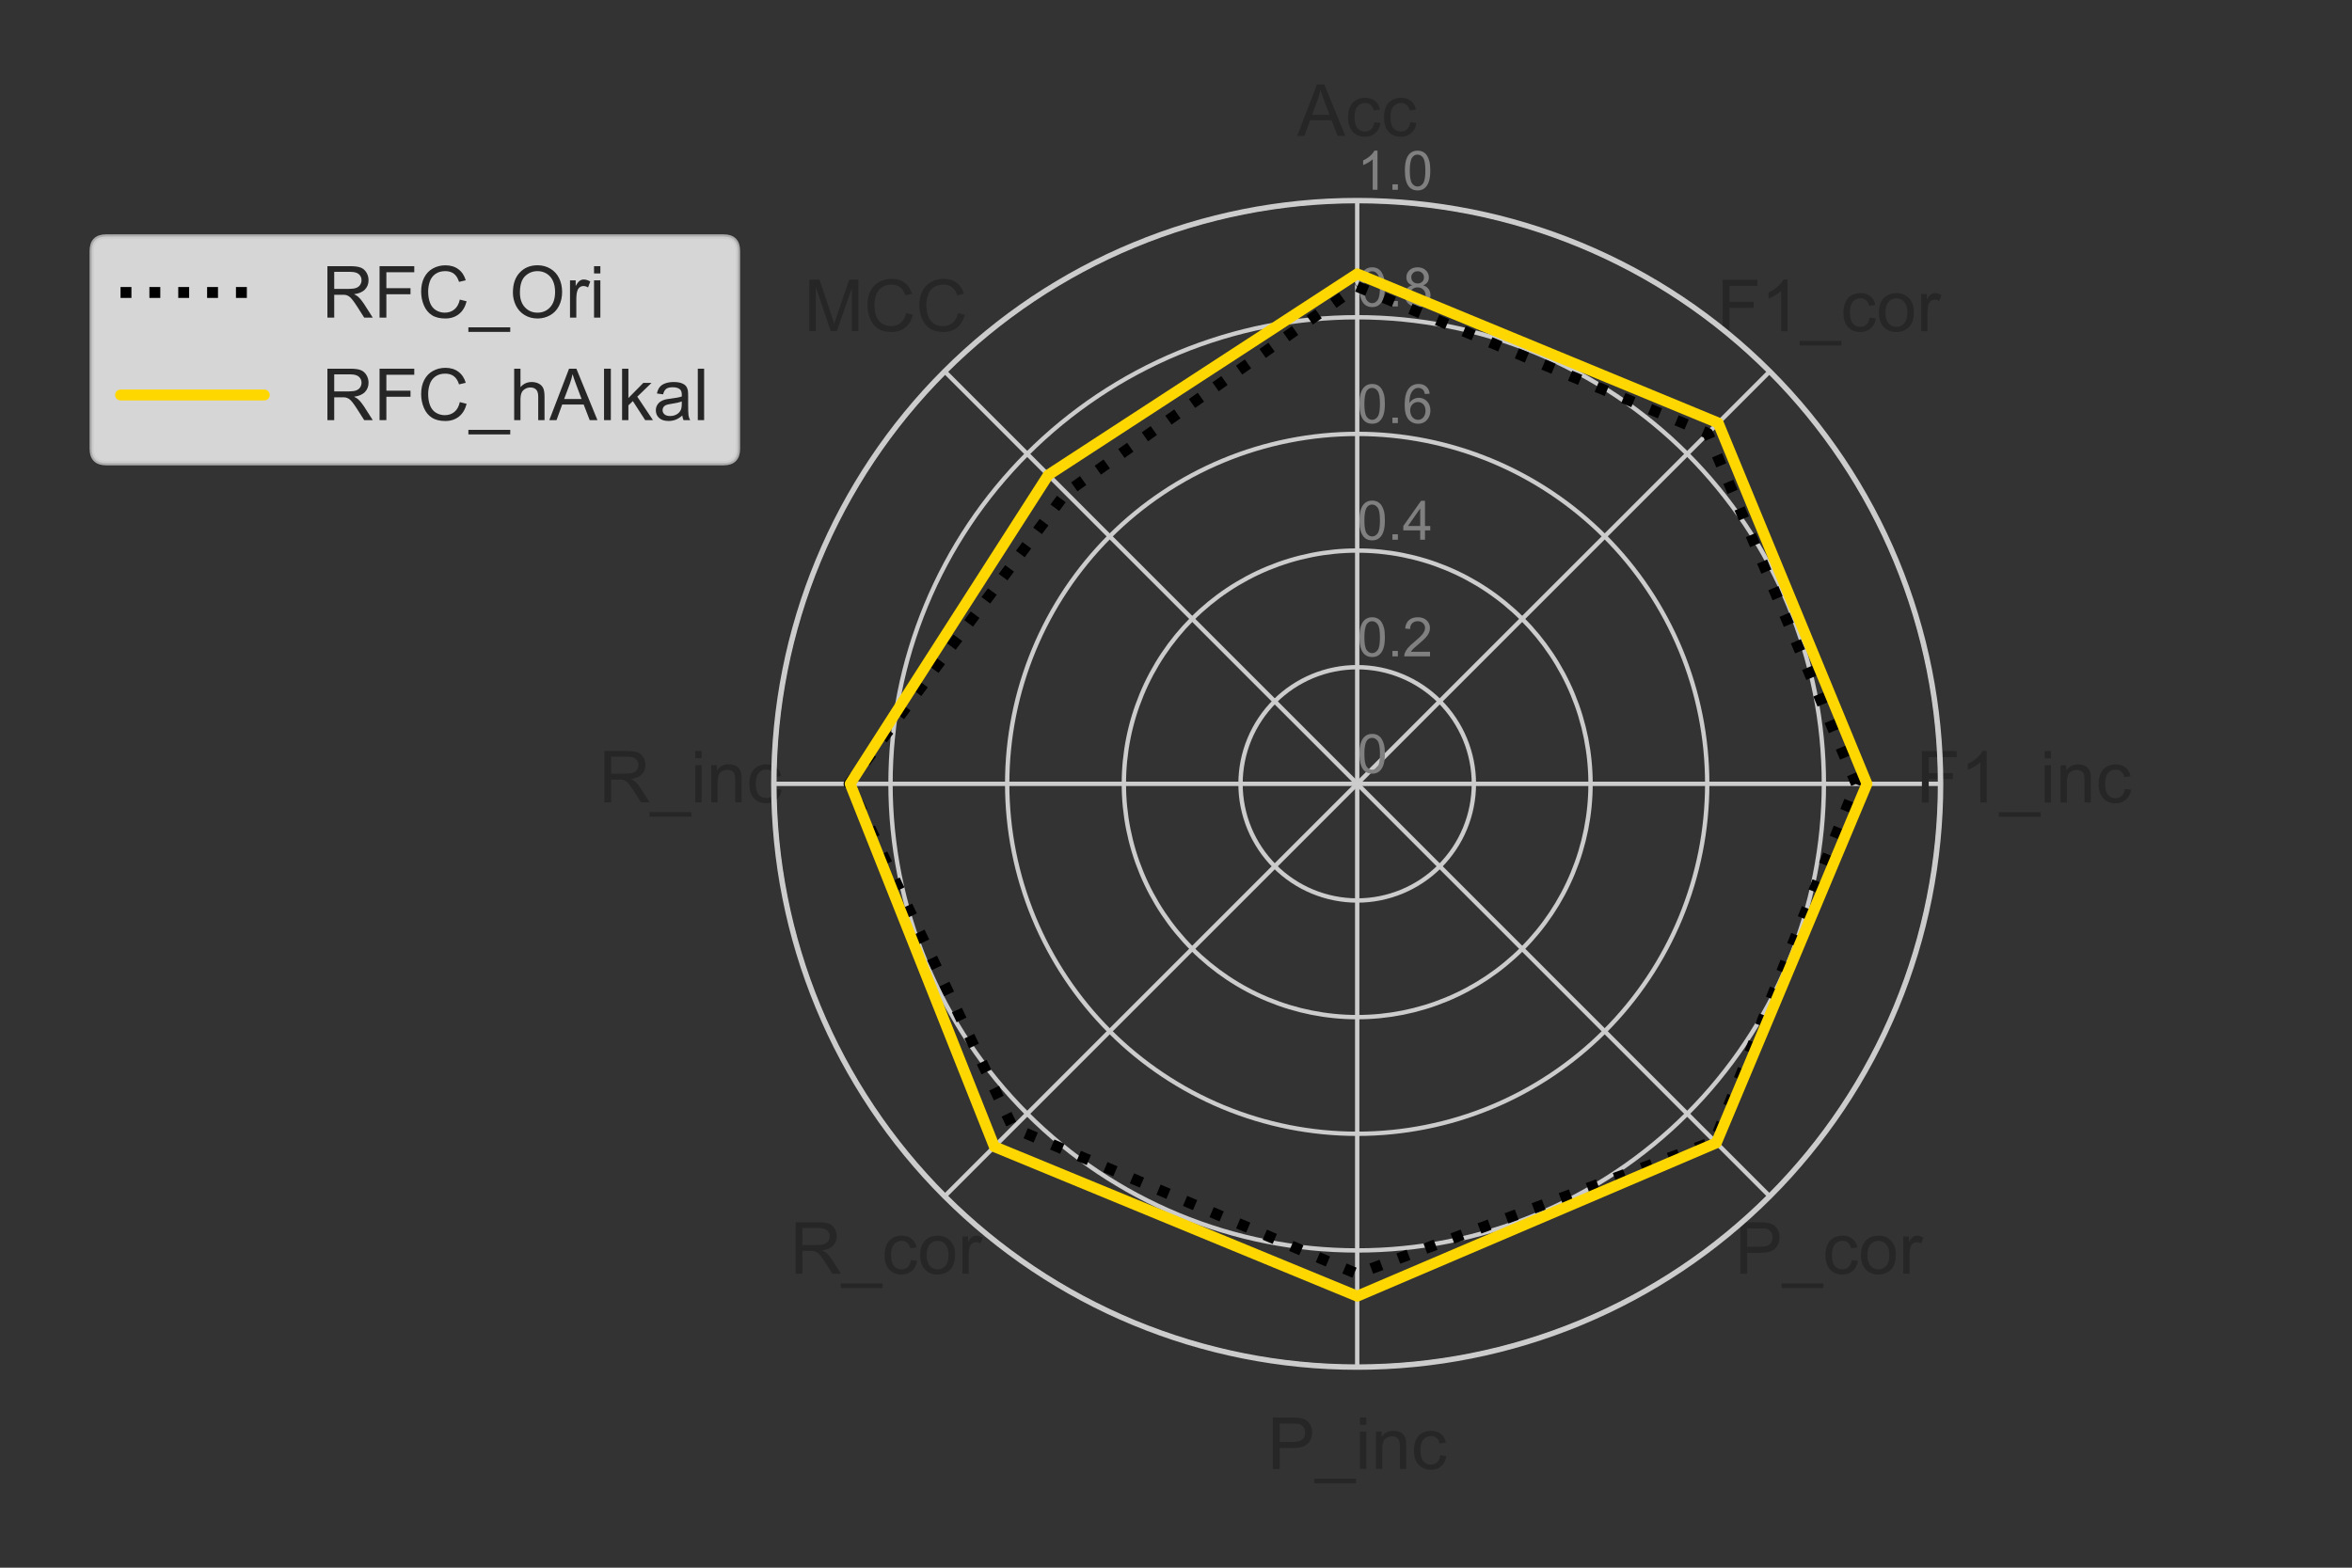 <?xml version="1.0" encoding="utf-8" standalone="no"?>
<!DOCTYPE svg PUBLIC "-//W3C//DTD SVG 1.1//EN"
  "http://www.w3.org/Graphics/SVG/1.1/DTD/svg11.dtd">
<!-- Created with matplotlib (https://matplotlib.org/) -->
<svg height="288pt" version="1.1" viewBox="0 0 432 288" width="432pt" xmlns="http://www.w3.org/2000/svg" xmlns:xlink="http://www.w3.org/1999/xlink">
 <rect x="0" y="0" width="432" height="288" fill="#333333" stroke="none"/>
 <defs>
  <style type="text/css">*{stroke-linecap:butt;stroke-linejoin:round;}</style>
 </defs>
 <g id="figure_1">
  <g id="patch_1">
   <path d="M 0 288 
L 432 288 
L 432 0 
L 0 0 
z
" style="fill:none;"/>
  </g>
  <g id="axes_1">
   <g id="patch_2">
    <path d="M 356.43 144 
C 356.43 129.929 353.659 115.996 348.274 102.996 
C 342.89 89.997 334.997 78.184 325.048 68.235 
C 315.098 58.286 303.286 50.393 290.286 45.008 
C 277.287 39.624 263.353 36.852 249.282 36.852 
C 235.212 36.852 221.278 39.624 208.279 45.008 
C 195.279 50.393 183.467 58.286 173.517 68.235 
C 163.568 78.184 155.675 89.997 150.291 102.996 
C 144.906 115.996 142.135 129.929 142.135 144 
C 142.135 158.071 144.906 172.004 150.291 185.004 
C 155.675 198.003 163.568 209.816 173.517 219.765 
C 183.467 229.714 195.279 237.607 208.279 242.992 
C 221.278 248.376 235.212 251.148 249.282 251.148 
C 263.353 251.148 277.287 248.376 290.286 242.992 
C 303.286 237.607 315.098 229.714 325.048 219.765 
C 334.997 209.816 342.89 198.003 348.274 185.004 
C 353.659 172.004 356.43 158.071 356.43 144 
M 249.282 144 
C 249.282 144 249.282 144 249.282 144 
C 249.282 144 249.282 144 249.282 144 
C 249.282 144 249.282 144 249.282 144 
C 249.282 144 249.282 144 249.282 144 
C 249.282 144 249.282 144 249.282 144 
C 249.282 144 249.282 144 249.282 144 
C 249.282 144 249.282 144 249.282 144 
C 249.282 144 249.282 144 249.282 144 
C 249.282 144 249.282 144 249.282 144 
C 249.282 144 249.282 144 249.282 144 
C 249.282 144 249.282 144 249.282 144 
C 249.282 144 249.282 144 249.282 144 
C 249.282 144 249.282 144 249.282 144 
C 249.282 144 249.282 144 249.282 144 
C 249.282 144 249.282 144 249.282 144 
C 249.282 144 249.282 144 249.282 144 
M 356.43 144 
z
" style="fill:none;"/>
   </g>
   <g id="matplotlib.axis_1">
    <g id="xtick_1">
     <g id="line2d_1">
      <path clip-path="url(#p3fc8e84a21)" d="M 249.282 144 
L 249.282 36.852 
" style="fill:none;stroke:#cccccc;stroke-linecap:round;stroke-width:0.8;"/>
     </g>
     <g id="text_1">
      <!-- Acc -->
      <g style="fill:#262626;" transform="translate(238.28 24.964)scale(0.132 -0.132)">
       <defs>
        <path d="M -0.141 0 
L 27.344 71.578 
L 37.547 71.578 
L 66.844 0 
L 56.062 0 
L 47.703 21.688 
L 17.781 21.688 
L 9.906 0 
z
M 20.516 29.391 
L 44.781 29.391 
L 37.312 49.219 
Q 33.891 58.25 32.234 64.062 
Q 30.859 57.172 28.375 50.391 
z
" id="ArialMT-65"/>
        <path d="M 40.438 19 
L 49.078 17.875 
Q 47.656 8.938 41.812 3.875 
Q 35.984 -1.172 27.484 -1.172 
Q 16.844 -1.172 10.375 5.781 
Q 3.906 12.75 3.906 25.734 
Q 3.906 34.125 6.688 40.422 
Q 9.469 46.734 15.156 49.875 
Q 20.844 53.031 27.547 53.031 
Q 35.984 53.031 41.359 48.75 
Q 46.734 44.484 48.25 36.625 
L 39.703 35.297 
Q 38.484 40.531 35.375 43.156 
Q 32.281 45.797 27.875 45.797 
Q 21.234 45.797 17.078 41.031 
Q 12.938 36.281 12.938 25.984 
Q 12.938 15.531 16.938 10.797 
Q 20.953 6.062 27.391 6.062 
Q 32.562 6.062 36.031 9.234 
Q 39.5 12.406 40.438 19 
z
" id="ArialMT-99"/>
       </defs>
       <use xlink:href="#ArialMT-65"/>
       <use x="66.699" xlink:href="#ArialMT-99"/>
       <use x="116.699" xlink:href="#ArialMT-99"/>
      </g>
     </g>
    </g>
    <g id="xtick_2">
     <g id="line2d_2">
      <path clip-path="url(#p3fc8e84a21)" d="M 249.282 144 
L 325.048 68.235 
" style="fill:none;stroke:#cccccc;stroke-linecap:round;stroke-width:0.8;"/>
     </g>
     <g id="text_2">
      <!-- F1_cor -->
      <g style="fill:#262626;" transform="translate(315.327 60.848)scale(0.132 -0.132)">
       <defs>
        <path d="M 8.203 0 
L 8.203 71.578 
L 56.5 71.578 
L 56.5 63.141 
L 17.672 63.141 
L 17.672 40.969 
L 51.266 40.969 
L 51.266 32.516 
L 17.672 32.516 
L 17.672 0 
z
" id="ArialMT-70"/>
        <path d="M 37.25 0 
L 28.469 0 
L 28.469 56 
Q 25.297 52.984 20.141 49.953 
Q 14.984 46.922 10.891 45.406 
L 10.891 53.906 
Q 18.266 57.375 23.781 62.297 
Q 29.297 67.234 31.594 71.875 
L 37.25 71.875 
z
" id="ArialMT-49"/>
        <path d="M -1.516 -19.875 
L -1.516 -13.531 
L 56.734 -13.531 
L 56.734 -19.875 
z
" id="ArialMT-95"/>
        <path d="M 3.328 25.922 
Q 3.328 40.328 11.328 47.266 
Q 18.016 53.031 27.641 53.031 
Q 38.328 53.031 45.109 46.016 
Q 51.906 39.016 51.906 26.656 
Q 51.906 16.656 48.906 10.906 
Q 45.906 5.172 40.156 2 
Q 34.422 -1.172 27.641 -1.172 
Q 16.75 -1.172 10.031 5.812 
Q 3.328 12.797 3.328 25.922 
z
M 12.359 25.922 
Q 12.359 15.969 16.703 11.016 
Q 21.047 6.062 27.641 6.062 
Q 34.188 6.062 38.531 11.031 
Q 42.875 16.016 42.875 26.219 
Q 42.875 35.844 38.5 40.797 
Q 34.125 45.75 27.641 45.75 
Q 21.047 45.75 16.703 40.812 
Q 12.359 35.891 12.359 25.922 
z
" id="ArialMT-111"/>
        <path d="M 6.5 0 
L 6.5 51.859 
L 14.406 51.859 
L 14.406 44 
Q 17.438 49.516 20 51.266 
Q 22.562 53.031 25.641 53.031 
Q 30.078 53.031 34.672 50.203 
L 31.641 42.047 
Q 28.422 43.953 25.203 43.953 
Q 22.312 43.953 20.016 42.219 
Q 17.719 40.484 16.75 37.406 
Q 15.281 32.719 15.281 27.156 
L 15.281 0 
z
" id="ArialMT-114"/>
       </defs>
       <use xlink:href="#ArialMT-70"/>
       <use x="61.084" xlink:href="#ArialMT-49"/>
       <use x="116.699" xlink:href="#ArialMT-95"/>
       <use x="172.314" xlink:href="#ArialMT-99"/>
       <use x="222.314" xlink:href="#ArialMT-111"/>
       <use x="277.93" xlink:href="#ArialMT-114"/>
      </g>
     </g>
    </g>
    <g id="xtick_3">
     <g id="line2d_3">
      <path clip-path="url(#p3fc8e84a21)" d="M 249.282 144 
L 356.43 144 
" style="fill:none;stroke:#cccccc;stroke-linecap:round;stroke-width:0.8;"/>
     </g>
     <g id="text_3">
      <!-- F1_inc -->
      <g style="fill:#262626;" transform="translate(351.922 147.432)scale(0.132 -0.132)">
       <defs>
        <path d="M 6.641 61.469 
L 6.641 71.578 
L 15.438 71.578 
L 15.438 61.469 
z
M 6.641 0 
L 6.641 51.859 
L 15.438 51.859 
L 15.438 0 
z
" id="ArialMT-105"/>
        <path d="M 6.594 0 
L 6.594 51.859 
L 14.5 51.859 
L 14.5 44.484 
Q 20.219 53.031 31 53.031 
Q 35.688 53.031 39.625 51.344 
Q 43.562 49.656 45.516 46.922 
Q 47.469 44.188 48.25 40.438 
Q 48.734 37.984 48.734 31.891 
L 48.734 0 
L 39.938 0 
L 39.938 31.547 
Q 39.938 36.922 38.906 39.578 
Q 37.891 42.234 35.281 43.812 
Q 32.672 45.406 29.156 45.406 
Q 23.531 45.406 19.453 41.844 
Q 15.375 38.281 15.375 28.328 
L 15.375 0 
z
" id="ArialMT-110"/>
       </defs>
       <use xlink:href="#ArialMT-70"/>
       <use x="61.084" xlink:href="#ArialMT-49"/>
       <use x="116.699" xlink:href="#ArialMT-95"/>
       <use x="172.314" xlink:href="#ArialMT-105"/>
       <use x="194.531" xlink:href="#ArialMT-110"/>
       <use x="250.146" xlink:href="#ArialMT-99"/>
      </g>
     </g>
    </g>
    <g id="xtick_4">
     <g id="line2d_4">
      <path clip-path="url(#p3fc8e84a21)" d="M 249.282 144 
L 325.048 219.765 
" style="fill:none;stroke:#cccccc;stroke-linecap:round;stroke-width:0.8;"/>
     </g>
     <g id="text_4">
      <!-- P_cor -->
      <g style="fill:#262626;" transform="translate(318.626 233.996)scale(0.132 -0.132)">
       <defs>
        <path d="M 7.719 0 
L 7.719 71.578 
L 34.719 71.578 
Q 41.844 71.578 45.609 70.906 
Q 50.875 70.016 54.438 67.547 
Q 58.016 65.094 60.188 60.641 
Q 62.359 56.203 62.359 50.875 
Q 62.359 41.75 56.547 35.422 
Q 50.734 29.109 35.547 29.109 
L 17.188 29.109 
L 17.188 0 
z
M 17.188 37.547 
L 35.688 37.547 
Q 44.875 37.547 48.734 40.969 
Q 52.594 44.391 52.594 50.594 
Q 52.594 55.078 50.312 58.266 
Q 48.047 61.469 44.344 62.5 
Q 41.938 63.141 35.5 63.141 
L 17.188 63.141 
z
" id="ArialMT-80"/>
       </defs>
       <use xlink:href="#ArialMT-80"/>
       <use x="66.699" xlink:href="#ArialMT-95"/>
       <use x="122.314" xlink:href="#ArialMT-99"/>
       <use x="172.314" xlink:href="#ArialMT-111"/>
       <use x="227.93" xlink:href="#ArialMT-114"/>
      </g>
     </g>
    </g>
    <g id="xtick_5">
     <g id="line2d_5">
      <path clip-path="url(#p3fc8e84a21)" d="M 249.282 144 
L 249.282 251.148 
" style="fill:none;stroke:#cccccc;stroke-linecap:round;stroke-width:0.8;"/>
     </g>
     <g id="text_5">
      <!-- P_inc -->
      <g style="fill:#262626;" transform="translate(232.773 269.86)scale(0.132 -0.132)">
       <use xlink:href="#ArialMT-80"/>
       <use x="66.699" xlink:href="#ArialMT-95"/>
       <use x="122.314" xlink:href="#ArialMT-105"/>
       <use x="144.531" xlink:href="#ArialMT-110"/>
       <use x="200.146" xlink:href="#ArialMT-99"/>
      </g>
     </g>
    </g>
    <g id="xtick_6">
     <g id="line2d_6">
      <path clip-path="url(#p3fc8e84a21)" d="M 249.282 144 
L 173.517 219.765 
" style="fill:none;stroke:#cccccc;stroke-linecap:round;stroke-width:0.8;"/>
     </g>
     <g id="text_6">
      <!-- R_cor -->
      <g style="fill:#262626;" transform="translate(145.094 233.996)scale(0.132 -0.132)">
       <defs>
        <path d="M 7.859 0 
L 7.859 71.578 
L 39.594 71.578 
Q 49.172 71.578 54.141 69.641 
Q 59.125 67.719 62.109 62.828 
Q 65.094 57.953 65.094 52.047 
Q 65.094 44.438 60.156 39.203 
Q 55.219 33.984 44.922 32.562 
Q 48.688 30.766 50.641 29 
Q 54.781 25.203 58.5 19.484 
L 70.953 0 
L 59.031 0 
L 49.562 14.891 
Q 45.406 21.344 42.719 24.75 
Q 40.047 28.172 37.922 29.531 
Q 35.797 30.906 33.594 31.453 
Q 31.984 31.781 28.328 31.781 
L 17.328 31.781 
L 17.328 0 
z
M 17.328 39.984 
L 37.703 39.984 
Q 44.188 39.984 47.844 41.328 
Q 51.516 42.672 53.422 45.625 
Q 55.328 48.578 55.328 52.047 
Q 55.328 57.125 51.641 60.391 
Q 47.953 63.672 39.984 63.672 
L 17.328 63.672 
z
" id="ArialMT-82"/>
       </defs>
       <use xlink:href="#ArialMT-82"/>
       <use x="72.217" xlink:href="#ArialMT-95"/>
       <use x="127.832" xlink:href="#ArialMT-99"/>
       <use x="177.832" xlink:href="#ArialMT-111"/>
       <use x="233.447" xlink:href="#ArialMT-114"/>
      </g>
     </g>
    </g>
    <g id="xtick_7">
     <g id="line2d_7">
      <path clip-path="url(#p3fc8e84a21)" d="M 249.282 144 
L 142.135 144 
" style="fill:none;stroke:#cccccc;stroke-linecap:round;stroke-width:0.8;"/>
     </g>
     <g id="text_7">
      <!-- R_inc -->
      <g style="fill:#262626;" transform="translate(109.961 147.412)scale(0.132 -0.132)">
       <use xlink:href="#ArialMT-82"/>
       <use x="72.217" xlink:href="#ArialMT-95"/>
       <use x="127.832" xlink:href="#ArialMT-105"/>
       <use x="150.049" xlink:href="#ArialMT-110"/>
       <use x="205.664" xlink:href="#ArialMT-99"/>
      </g>
     </g>
    </g>
    <g id="xtick_8">
     <g id="line2d_8">
      <path clip-path="url(#p3fc8e84a21)" d="M 249.282 144 
L 173.517 68.235 
" style="fill:none;stroke:#cccccc;stroke-linecap:round;stroke-width:0.8;"/>
     </g>
     <g id="text_8">
      <!-- MCC -->
      <g style="fill:#262626;" transform="translate(147.668 60.829)scale(0.132 -0.132)">
       <defs>
        <path d="M 7.422 0 
L 7.422 71.578 
L 21.688 71.578 
L 38.625 20.906 
Q 40.969 13.812 42.047 10.297 
Q 43.266 14.203 45.844 21.781 
L 62.984 71.578 
L 75.734 71.578 
L 75.734 0 
L 66.609 0 
L 66.609 59.906 
L 45.797 0 
L 37.25 0 
L 16.547 60.938 
L 16.547 0 
z
" id="ArialMT-77"/>
        <path d="M 58.797 25.094 
L 68.266 22.703 
Q 65.281 11.031 57.547 4.906 
Q 49.812 -1.219 38.625 -1.219 
Q 27.047 -1.219 19.797 3.484 
Q 12.547 8.203 8.766 17.141 
Q 4.984 26.078 4.984 36.328 
Q 4.984 47.516 9.25 55.828 
Q 13.531 64.156 21.406 68.469 
Q 29.297 72.797 38.766 72.797 
Q 49.516 72.797 56.828 67.328 
Q 64.156 61.859 67.047 51.953 
L 57.719 49.75 
Q 55.219 57.562 50.484 61.125 
Q 45.75 64.703 38.578 64.703 
Q 30.328 64.703 24.781 60.734 
Q 19.234 56.781 16.984 50.109 
Q 14.75 43.453 14.75 36.375 
Q 14.75 27.25 17.406 20.438 
Q 20.062 13.625 25.672 10.25 
Q 31.297 6.891 37.844 6.891 
Q 45.797 6.891 51.312 11.469 
Q 56.844 16.062 58.797 25.094 
z
" id="ArialMT-67"/>
       </defs>
       <use xlink:href="#ArialMT-77"/>
       <use x="83.301" xlink:href="#ArialMT-67"/>
       <use x="155.518" xlink:href="#ArialMT-67"/>
      </g>
     </g>
    </g>
   </g>
   <g id="matplotlib.axis_2">
    <g id="ytick_1">
     <g id="line2d_9">
      <path clip-path="url(#p3fc8e84a21)" d="M 249.282 144 
C 249.282 144 249.282 144 249.282 144 
C 249.282 144 249.282 144 249.282 144 
C 249.282 144 249.282 144 249.282 144 
C 249.282 144 249.282 144 249.282 144 
C 249.282 144 249.282 144 249.282 144 
C 249.282 144 249.282 144 249.282 144 
C 249.282 144 249.282 144 249.282 144 
C 249.282 144 249.282 144 249.282 144 
C 249.282 144 249.282 144 249.282 144 
C 249.282 144 249.282 144 249.282 144 
C 249.282 144 249.282 144 249.282 144 
C 249.282 144 249.282 144 249.282 144 
C 249.282 144 249.282 144 249.282 144 
C 249.282 144 249.282 144 249.282 144 
C 249.282 144 249.282 144 249.282 144 
C 249.282 144 249.282 144 249.282 144 
" style="fill:none;stroke:#cccccc;stroke-linecap:round;stroke-width:0.8;"/>
     </g>
     <g id="text_9">
      <!-- 0 -->
      <g style="fill:#808080;" transform="translate(249.282 142.012)scale(0.1 -0.1)">
       <defs>
        <path d="M 4.156 35.297 
Q 4.156 48 6.766 55.734 
Q 9.375 63.484 14.516 67.672 
Q 19.672 71.875 27.484 71.875 
Q 33.25 71.875 37.594 69.547 
Q 41.938 67.234 44.766 62.859 
Q 47.609 58.5 49.219 52.219 
Q 50.828 45.953 50.828 35.297 
Q 50.828 22.703 48.234 14.969 
Q 45.656 7.234 40.5 3 
Q 35.359 -1.219 27.484 -1.219 
Q 17.141 -1.219 11.234 6.203 
Q 4.156 15.141 4.156 35.297 
z
M 13.188 35.297 
Q 13.188 17.672 17.312 11.828 
Q 21.438 6 27.484 6 
Q 33.547 6 37.672 11.859 
Q 41.797 17.719 41.797 35.297 
Q 41.797 52.984 37.672 58.781 
Q 33.547 64.594 27.391 64.594 
Q 21.344 64.594 17.719 59.469 
Q 13.188 52.938 13.188 35.297 
z
" id="ArialMT-48"/>
       </defs>
       <use xlink:href="#ArialMT-48"/>
      </g>
     </g>
    </g>
    <g id="ytick_2">
     <g id="line2d_10">
      <path clip-path="url(#p3fc8e84a21)" d="M 249.282 122.57 
C 252.097 122.57 254.883 123.125 257.483 124.202 
C 260.083 125.279 262.446 126.857 264.436 128.847 
C 266.425 130.837 268.004 133.199 269.081 135.799 
C 270.158 138.399 270.712 141.186 270.712 144 
C 270.712 146.814 270.158 149.601 269.081 152.201 
C 268.004 154.801 266.425 157.163 264.436 159.153 
C 262.446 161.143 260.083 162.721 257.483 163.798 
C 254.883 164.875 252.097 165.43 249.282 165.43 
C 246.468 165.43 243.682 164.875 241.082 163.798 
C 238.482 162.721 236.119 161.143 234.129 159.153 
C 232.14 157.163 230.561 154.801 229.484 152.201 
C 228.407 149.601 227.853 146.814 227.853 144 
C 227.853 141.186 228.407 138.399 229.484 135.799 
C 230.561 133.199 232.14 130.837 234.129 128.847 
C 236.119 126.857 238.482 125.279 241.082 124.202 
C 243.682 123.125 246.468 122.57 249.282 122.57 
" style="fill:none;stroke:#cccccc;stroke-linecap:round;stroke-width:0.8;"/>
     </g>
     <g id="text_10">
      <!-- 0.2 -->
      <g style="fill:#808080;" transform="translate(249.282 120.583)scale(0.1 -0.1)">
       <defs>
        <path d="M 9.078 0 
L 9.078 10.016 
L 19.094 10.016 
L 19.094 0 
z
" id="ArialMT-46"/>
        <path d="M 50.344 8.453 
L 50.344 0 
L 3.031 0 
Q 2.938 3.172 4.047 6.109 
Q 5.859 10.938 9.828 15.625 
Q 13.812 20.312 21.344 26.469 
Q 33.016 36.031 37.109 41.625 
Q 41.219 47.219 41.219 52.203 
Q 41.219 57.422 37.469 61 
Q 33.734 64.594 27.734 64.594 
Q 21.391 64.594 17.578 60.781 
Q 13.766 56.984 13.719 50.25 
L 4.688 51.172 
Q 5.609 61.281 11.656 66.578 
Q 17.719 71.875 27.938 71.875 
Q 38.234 71.875 44.234 66.156 
Q 50.25 60.453 50.25 52 
Q 50.25 47.703 48.484 43.547 
Q 46.734 39.406 42.656 34.812 
Q 38.578 30.219 29.109 22.219 
Q 21.188 15.578 18.938 13.203 
Q 16.703 10.844 15.234 8.453 
z
" id="ArialMT-50"/>
       </defs>
       <use xlink:href="#ArialMT-48"/>
       <use x="55.615" xlink:href="#ArialMT-46"/>
       <use x="83.398" xlink:href="#ArialMT-50"/>
      </g>
     </g>
    </g>
    <g id="ytick_3">
     <g id="line2d_11">
      <path clip-path="url(#p3fc8e84a21)" d="M 249.282 101.141 
C 254.911 101.141 260.484 102.249 265.684 104.403 
C 270.884 106.557 275.609 109.714 279.589 113.694 
C 283.568 117.674 286.725 122.399 288.879 127.598 
C 291.033 132.798 292.142 138.372 292.142 144 
C 292.142 149.628 291.033 155.202 288.879 160.402 
C 286.725 165.601 283.568 170.326 279.589 174.306 
C 275.609 178.286 270.884 181.443 265.684 183.597 
C 260.484 185.751 254.911 186.859 249.282 186.859 
C 243.654 186.859 238.081 185.751 232.881 183.597 
C 227.681 181.443 222.956 178.286 218.976 174.306 
C 214.997 170.326 211.84 165.601 209.686 160.402 
C 207.532 155.202 206.423 149.628 206.423 144 
C 206.423 138.372 207.532 132.798 209.686 127.598 
C 211.84 122.399 214.997 117.674 218.976 113.694 
C 222.956 109.714 227.681 106.557 232.881 104.403 
C 238.081 102.249 243.654 101.141 249.282 101.141 
" style="fill:none;stroke:#cccccc;stroke-linecap:round;stroke-width:0.8;"/>
     </g>
     <g id="text_11">
      <!-- 0.4 -->
      <g style="fill:#808080;" transform="translate(249.282 99.153)scale(0.1 -0.1)">
       <defs>
        <path d="M 32.328 0 
L 32.328 17.141 
L 1.266 17.141 
L 1.266 25.203 
L 33.938 71.578 
L 41.109 71.578 
L 41.109 25.203 
L 50.781 25.203 
L 50.781 17.141 
L 41.109 17.141 
L 41.109 0 
z
M 32.328 25.203 
L 32.328 57.469 
L 9.906 25.203 
z
" id="ArialMT-52"/>
       </defs>
       <use xlink:href="#ArialMT-48"/>
       <use x="55.615" xlink:href="#ArialMT-46"/>
       <use x="83.398" xlink:href="#ArialMT-52"/>
      </g>
     </g>
    </g>
    <g id="ytick_4">
     <g id="line2d_12">
      <path clip-path="url(#p3fc8e84a21)" d="M 249.282 79.711 
C 257.725 79.711 266.085 81.374 273.885 84.605 
C 281.684 87.836 288.772 92.571 294.742 98.541 
C 300.711 104.511 305.447 111.598 308.678 119.398 
C 311.908 127.197 313.571 135.558 313.571 144 
C 313.571 152.442 311.908 160.803 308.678 168.602 
C 305.447 176.402 300.711 183.489 294.742 189.459 
C 288.772 195.429 281.684 200.164 273.885 203.395 
C 266.085 206.626 257.725 208.289 249.282 208.289 
C 240.84 208.289 232.48 206.626 224.68 203.395 
C 216.881 200.164 209.793 195.429 203.823 189.459 
C 197.854 183.489 193.118 176.402 189.887 168.602 
C 186.657 160.803 184.994 152.442 184.994 144 
C 184.994 135.558 186.657 127.197 189.887 119.398 
C 193.118 111.598 197.854 104.511 203.823 98.541 
C 209.793 92.571 216.881 87.836 224.68 84.605 
C 232.48 81.374 240.84 79.711 249.282 79.711 
" style="fill:none;stroke:#cccccc;stroke-linecap:round;stroke-width:0.8;"/>
     </g>
     <g id="text_12">
      <!-- 0.6 -->
      <g style="fill:#808080;" transform="translate(249.282 77.724)scale(0.1 -0.1)">
       <defs>
        <path d="M 49.75 54.047 
L 41.016 53.375 
Q 39.844 58.547 37.703 60.891 
Q 34.125 64.656 28.906 64.656 
Q 24.703 64.656 21.531 62.312 
Q 17.391 59.281 14.984 53.469 
Q 12.594 47.656 12.5 36.922 
Q 15.672 41.75 20.266 44.094 
Q 24.859 46.438 29.891 46.438 
Q 38.672 46.438 44.844 39.969 
Q 51.031 33.5 51.031 23.25 
Q 51.031 16.5 48.125 10.719 
Q 45.219 4.938 40.141 1.859 
Q 35.062 -1.219 28.609 -1.219 
Q 17.625 -1.219 10.688 6.859 
Q 3.766 14.938 3.766 33.5 
Q 3.766 54.25 11.422 63.672 
Q 18.109 71.875 29.438 71.875 
Q 37.891 71.875 43.281 67.141 
Q 48.688 62.406 49.75 54.047 
z
M 13.875 23.188 
Q 13.875 18.656 15.797 14.5 
Q 17.719 10.359 21.188 8.172 
Q 24.656 6 28.469 6 
Q 34.031 6 38.031 10.484 
Q 42.047 14.984 42.047 22.703 
Q 42.047 30.125 38.078 34.391 
Q 34.125 38.672 28.125 38.672 
Q 22.172 38.672 18.016 34.391 
Q 13.875 30.125 13.875 23.188 
z
" id="ArialMT-54"/>
       </defs>
       <use xlink:href="#ArialMT-48"/>
       <use x="55.615" xlink:href="#ArialMT-46"/>
       <use x="83.398" xlink:href="#ArialMT-54"/>
      </g>
     </g>
    </g>
    <g id="ytick_5">
     <g id="line2d_13">
      <path clip-path="url(#p3fc8e84a21)" d="M 249.282 58.282 
C 260.539 58.282 271.686 60.499 282.086 64.807 
C 292.485 69.114 301.935 75.428 309.895 83.388 
C 317.854 91.347 324.168 100.797 328.476 111.197 
C 332.784 121.597 335.001 132.744 335.001 144 
C 335.001 155.256 332.784 166.403 328.476 176.803 
C 324.168 187.203 317.854 196.653 309.895 204.612 
C 301.935 212.572 292.485 218.886 282.086 223.193 
C 271.686 227.501 260.539 229.718 249.282 229.718 
C 238.026 229.718 226.879 227.501 216.479 223.193 
C 206.08 218.886 196.63 212.572 188.67 204.612 
C 180.711 196.653 174.397 187.203 170.089 176.803 
C 165.781 166.403 163.564 155.256 163.564 144 
C 163.564 132.744 165.781 121.597 170.089 111.197 
C 174.397 100.797 180.711 91.347 188.67 83.388 
C 196.63 75.428 206.08 69.114 216.479 64.807 
C 226.879 60.499 238.026 58.282 249.282 58.282 
" style="fill:none;stroke:#cccccc;stroke-linecap:round;stroke-width:0.8;"/>
     </g>
     <g id="text_13">
      <!-- 0.8 -->
      <g style="fill:#808080;" transform="translate(249.282 56.294)scale(0.1 -0.1)">
       <defs>
        <path d="M 17.672 38.812 
Q 12.203 40.828 9.562 44.531 
Q 6.938 48.25 6.938 53.422 
Q 6.938 61.234 12.547 66.547 
Q 18.172 71.875 27.484 71.875 
Q 36.859 71.875 42.578 66.422 
Q 48.297 60.984 48.297 53.172 
Q 48.297 48.188 45.672 44.5 
Q 43.062 40.828 37.75 38.812 
Q 44.344 36.672 47.781 31.875 
Q 51.219 27.094 51.219 20.453 
Q 51.219 11.281 44.719 5.031 
Q 38.234 -1.219 27.641 -1.219 
Q 17.047 -1.219 10.547 5.047 
Q 4.047 11.328 4.047 20.703 
Q 4.047 27.688 7.594 32.391 
Q 11.141 37.109 17.672 38.812 
z
M 15.922 53.719 
Q 15.922 48.641 19.188 45.406 
Q 22.469 42.188 27.688 42.188 
Q 32.766 42.188 36.016 45.375 
Q 39.266 48.578 39.266 53.219 
Q 39.266 58.062 35.906 61.359 
Q 32.562 64.656 27.594 64.656 
Q 22.562 64.656 19.234 61.422 
Q 15.922 58.203 15.922 53.719 
z
M 13.094 20.656 
Q 13.094 16.891 14.875 13.375 
Q 16.656 9.859 20.172 7.922 
Q 23.688 6 27.734 6 
Q 34.031 6 38.125 10.047 
Q 42.234 14.109 42.234 20.359 
Q 42.234 26.703 38.016 30.859 
Q 33.797 35.016 27.438 35.016 
Q 21.234 35.016 17.156 30.906 
Q 13.094 26.812 13.094 20.656 
z
" id="ArialMT-56"/>
       </defs>
       <use xlink:href="#ArialMT-48"/>
       <use x="55.615" xlink:href="#ArialMT-46"/>
       <use x="83.398" xlink:href="#ArialMT-56"/>
      </g>
     </g>
    </g>
    <g id="ytick_6">
     <g id="line2d_14">
      <path clip-path="url(#p3fc8e84a21)" d="M 249.282 36.852 
C 263.353 36.852 277.287 39.624 290.286 45.008 
C 303.286 50.393 315.098 58.286 325.048 68.235 
C 334.997 78.184 342.89 89.997 348.274 102.996 
C 353.659 115.996 356.43 129.929 356.43 144 
C 356.43 158.071 353.659 172.004 348.274 185.004 
C 342.89 198.003 334.997 209.816 325.048 219.765 
C 315.098 229.714 303.286 237.607 290.286 242.992 
C 277.287 248.376 263.353 251.148 249.282 251.148 
C 235.212 251.148 221.278 248.376 208.279 242.992 
C 195.279 237.607 183.467 229.714 173.517 219.765 
C 163.568 209.816 155.675 198.003 150.291 185.004 
C 144.906 172.004 142.135 158.071 142.135 144 
C 142.135 129.929 144.906 115.996 150.291 102.996 
C 155.675 89.997 163.568 78.184 173.517 68.235 
C 183.467 58.286 195.279 50.393 208.279 45.008 
C 221.278 39.624 235.212 36.852 249.282 36.852 
" style="fill:none;stroke:#cccccc;stroke-linecap:round;stroke-width:0.8;"/>
     </g>
     <g id="text_14">
      <!-- 1.0 -->
      <g style="fill:#808080;" transform="translate(249.282 34.864)scale(0.1 -0.1)">
       <use xlink:href="#ArialMT-49"/>
       <use x="55.615" xlink:href="#ArialMT-46"/>
       <use x="83.398" xlink:href="#ArialMT-48"/>
      </g>
     </g>
    </g>
   </g>
   <g id="line2d_15">
    <path clip-path="url(#p3fc8e84a21)" d="M 249.282 52.635 
L 313.675 79.607 
L 340.937 144 
L 314.91 209.628 
L 249.282 234.026 
L 186.072 207.211 
L 155.946 144 
L 195.8 90.517 
L 249.282 52.635 
" style="fill:none;stroke:#000000;stroke-dasharray:2,3.3;stroke-dashoffset:0;stroke-width:2;"/>
   </g>
   <g id="line2d_16">
    <path clip-path="url(#p3fc8e84a21)" d="M 249.282 50.31 
L 315.585 77.698 
L 342.908 144 
L 315.244 209.961 
L 249.282 238.119 
L 182.632 210.651 
L 156.149 144 
L 192.542 87.26 
L 249.282 50.31 
" style="fill:none;stroke:#ffd700;stroke-linecap:round;stroke-width:2;"/>
   </g>
   <g id="patch_3">
    <path d="M 249.282 36.852 
C 235.212 36.852 221.278 39.624 208.279 45.008 
C 195.279 50.393 183.467 58.286 173.517 68.235 
C 163.568 78.184 155.675 89.997 150.291 102.996 
C 144.906 115.996 142.135 129.929 142.135 144 
C 142.135 158.071 144.906 172.004 150.291 185.004 
C 155.675 198.003 163.568 209.816 173.517 219.765 
C 183.467 229.714 195.279 237.607 208.279 242.992 
C 221.278 248.376 235.212 251.148 249.282 251.148 
C 263.353 251.148 277.287 248.376 290.286 242.992 
C 303.286 237.607 315.098 229.714 325.048 219.765 
C 334.997 209.816 342.89 198.003 348.274 185.004 
C 353.659 172.004 356.43 158.071 356.43 144 
C 356.43 129.929 353.659 115.996 348.274 102.996 
C 342.89 89.997 334.997 78.184 325.048 68.235 
C 315.098 58.286 303.286 50.393 290.286 45.008 
C 277.287 39.624 263.353 36.852 249.282 36.852 
" style="fill:none;stroke:#cccccc;stroke-linecap:square;stroke-linejoin:miter;"/>
   </g>
   <g id="legend_1">
    <g id="patch_4">
     <path d="M 19.5 85.086 
L 132.894 85.086 
Q 135.535 85.086 135.535 82.446 
L 135.535 46.092 
Q 135.535 43.452 132.894 43.452 
L 19.5 43.452 
Q 16.86 43.452 16.86 46.092 
L 16.86 82.446 
Q 16.86 85.086 19.5 85.086 
z
" style="fill:#ffffff;opacity:0.8;stroke:#cccccc;stroke-linejoin:miter;stroke-width:0.8;"/>
    </g>
    <g id="line2d_17">
     <path d="M 22.14 53.729 
L 48.54 53.729 
" style="fill:none;stroke:#000000;stroke-dasharray:2,3.3;stroke-dashoffset:0;stroke-width:2;"/>
    </g>
    <g id="line2d_18"/>
    <g id="text_15">
     <!-- RFC_Ori -->
     <g style="fill:#262626;" transform="translate(59.1 58.349)scale(0.132 -0.132)">
      <defs>
       <path d="M 4.828 34.859 
Q 4.828 52.688 14.391 62.766 
Q 23.969 72.859 39.109 72.859 
Q 49.031 72.859 56.984 68.109 
Q 64.938 63.375 69.109 54.906 
Q 73.297 46.438 73.297 35.688 
Q 73.297 24.812 68.891 16.219 
Q 64.5 7.625 56.438 3.203 
Q 48.391 -1.219 39.062 -1.219 
Q 28.953 -1.219 20.984 3.656 
Q 13.031 8.547 8.922 16.984 
Q 4.828 25.438 4.828 34.859 
z
M 14.594 34.719 
Q 14.594 21.781 21.547 14.328 
Q 28.516 6.891 39.016 6.891 
Q 49.703 6.891 56.609 14.406 
Q 63.531 21.922 63.531 35.75 
Q 63.531 44.484 60.578 51 
Q 57.625 57.516 51.922 61.109 
Q 46.234 64.703 39.156 64.703 
Q 29.109 64.703 21.844 57.781 
Q 14.594 50.875 14.594 34.719 
z
" id="ArialMT-79"/>
      </defs>
      <use xlink:href="#ArialMT-82"/>
      <use x="72.217" xlink:href="#ArialMT-70"/>
      <use x="133.301" xlink:href="#ArialMT-67"/>
      <use x="205.518" xlink:href="#ArialMT-95"/>
      <use x="261.133" xlink:href="#ArialMT-79"/>
      <use x="338.916" xlink:href="#ArialMT-114"/>
      <use x="372.217" xlink:href="#ArialMT-105"/>
     </g>
    </g>
    <g id="line2d_19">
     <path d="M 22.14 72.562 
L 48.54 72.562 
" style="fill:none;stroke:#ffd700;stroke-linecap:round;stroke-width:2;"/>
    </g>
    <g id="line2d_20"/>
    <g id="text_16">
     <!-- RFC_hAIkal -->
     <g style="fill:#262626;" transform="translate(59.1 77.182)scale(0.132 -0.132)">
      <defs>
       <path d="M 6.594 0 
L 6.594 71.578 
L 15.375 71.578 
L 15.375 45.906 
Q 21.531 53.031 30.906 53.031 
Q 36.672 53.031 40.922 50.75 
Q 45.172 48.484 47 44.484 
Q 48.828 40.484 48.828 32.859 
L 48.828 0 
L 40.047 0 
L 40.047 32.859 
Q 40.047 39.453 37.188 42.453 
Q 34.328 45.453 29.109 45.453 
Q 25.203 45.453 21.75 43.422 
Q 18.312 41.406 16.844 37.938 
Q 15.375 34.469 15.375 28.375 
L 15.375 0 
z
" id="ArialMT-104"/>
       <path d="M 9.328 0 
L 9.328 71.578 
L 18.797 71.578 
L 18.797 0 
z
" id="ArialMT-73"/>
       <path d="M 6.641 0 
L 6.641 71.578 
L 15.438 71.578 
L 15.438 30.766 
L 36.234 51.859 
L 47.609 51.859 
L 27.781 32.625 
L 49.609 0 
L 38.766 0 
L 21.625 26.516 
L 15.438 20.562 
L 15.438 0 
z
" id="ArialMT-107"/>
       <path d="M 40.438 6.391 
Q 35.547 2.25 31.031 0.531 
Q 26.516 -1.172 21.344 -1.172 
Q 12.797 -1.172 8.203 3 
Q 3.609 7.172 3.609 13.672 
Q 3.609 17.484 5.344 20.625 
Q 7.078 23.781 9.891 25.688 
Q 12.703 27.594 16.219 28.562 
Q 18.797 29.25 24.031 29.891 
Q 34.672 31.156 39.703 32.906 
Q 39.75 34.719 39.75 35.203 
Q 39.75 40.578 37.25 42.781 
Q 33.891 45.75 27.25 45.75 
Q 21.047 45.75 18.094 43.578 
Q 15.141 41.406 13.719 35.891 
L 5.125 37.062 
Q 6.297 42.578 8.984 45.969 
Q 11.672 49.359 16.75 51.188 
Q 21.828 53.031 28.516 53.031 
Q 35.156 53.031 39.297 51.469 
Q 43.453 49.906 45.406 47.531 
Q 47.359 45.172 48.141 41.547 
Q 48.578 39.312 48.578 33.453 
L 48.578 21.734 
Q 48.578 9.469 49.141 6.219 
Q 49.703 2.984 51.375 0 
L 42.188 0 
Q 40.828 2.734 40.438 6.391 
z
M 39.703 26.031 
Q 34.906 24.078 25.344 22.703 
Q 19.922 21.922 17.672 20.938 
Q 15.438 19.969 14.203 18.094 
Q 12.984 16.219 12.984 13.922 
Q 12.984 10.406 15.641 8.062 
Q 18.312 5.719 23.438 5.719 
Q 28.516 5.719 32.469 7.938 
Q 36.422 10.156 38.281 14.016 
Q 39.703 17 39.703 22.797 
z
" id="ArialMT-97"/>
       <path d="M 6.391 0 
L 6.391 71.578 
L 15.188 71.578 
L 15.188 0 
z
" id="ArialMT-108"/>
      </defs>
      <use xlink:href="#ArialMT-82"/>
      <use x="72.217" xlink:href="#ArialMT-70"/>
      <use x="133.301" xlink:href="#ArialMT-67"/>
      <use x="205.518" xlink:href="#ArialMT-95"/>
      <use x="261.133" xlink:href="#ArialMT-104"/>
      <use x="316.748" xlink:href="#ArialMT-65"/>
      <use x="383.447" xlink:href="#ArialMT-73"/>
      <use x="411.23" xlink:href="#ArialMT-107"/>
      <use x="461.23" xlink:href="#ArialMT-97"/>
      <use x="516.846" xlink:href="#ArialMT-108"/>
     </g>
    </g>
   </g>
  </g>
 </g>
 <defs>
  <clipPath id="p3fc8e84a21">
   <path d="M 356.43 144 
C 356.43 129.929 353.659 115.996 348.274 102.996 
C 342.89 89.997 334.997 78.184 325.048 68.235 
C 315.098 58.286 303.286 50.393 290.286 45.008 
C 277.287 39.624 263.353 36.852 249.282 36.852 
C 235.212 36.852 221.278 39.624 208.279 45.008 
C 195.279 50.393 183.467 58.286 173.517 68.235 
C 163.568 78.184 155.675 89.997 150.291 102.996 
C 144.906 115.996 142.135 129.929 142.135 144 
C 142.135 158.071 144.906 172.004 150.291 185.004 
C 155.675 198.003 163.568 209.816 173.517 219.765 
C 183.467 229.714 195.279 237.607 208.279 242.992 
C 221.278 248.376 235.212 251.148 249.282 251.148 
C 263.353 251.148 277.287 248.376 290.286 242.992 
C 303.286 237.607 315.098 229.714 325.048 219.765 
C 334.997 209.816 342.89 198.003 348.274 185.004 
C 353.659 172.004 356.43 158.071 356.43 144 
M 249.282 144 
C 249.282 144 249.282 144 249.282 144 
C 249.282 144 249.282 144 249.282 144 
C 249.282 144 249.282 144 249.282 144 
C 249.282 144 249.282 144 249.282 144 
C 249.282 144 249.282 144 249.282 144 
C 249.282 144 249.282 144 249.282 144 
C 249.282 144 249.282 144 249.282 144 
C 249.282 144 249.282 144 249.282 144 
C 249.282 144 249.282 144 249.282 144 
C 249.282 144 249.282 144 249.282 144 
C 249.282 144 249.282 144 249.282 144 
C 249.282 144 249.282 144 249.282 144 
C 249.282 144 249.282 144 249.282 144 
C 249.282 144 249.282 144 249.282 144 
C 249.282 144 249.282 144 249.282 144 
C 249.282 144 249.282 144 249.282 144 
M 356.43 144 
z
"/>
  </clipPath>
 </defs>
</svg>
